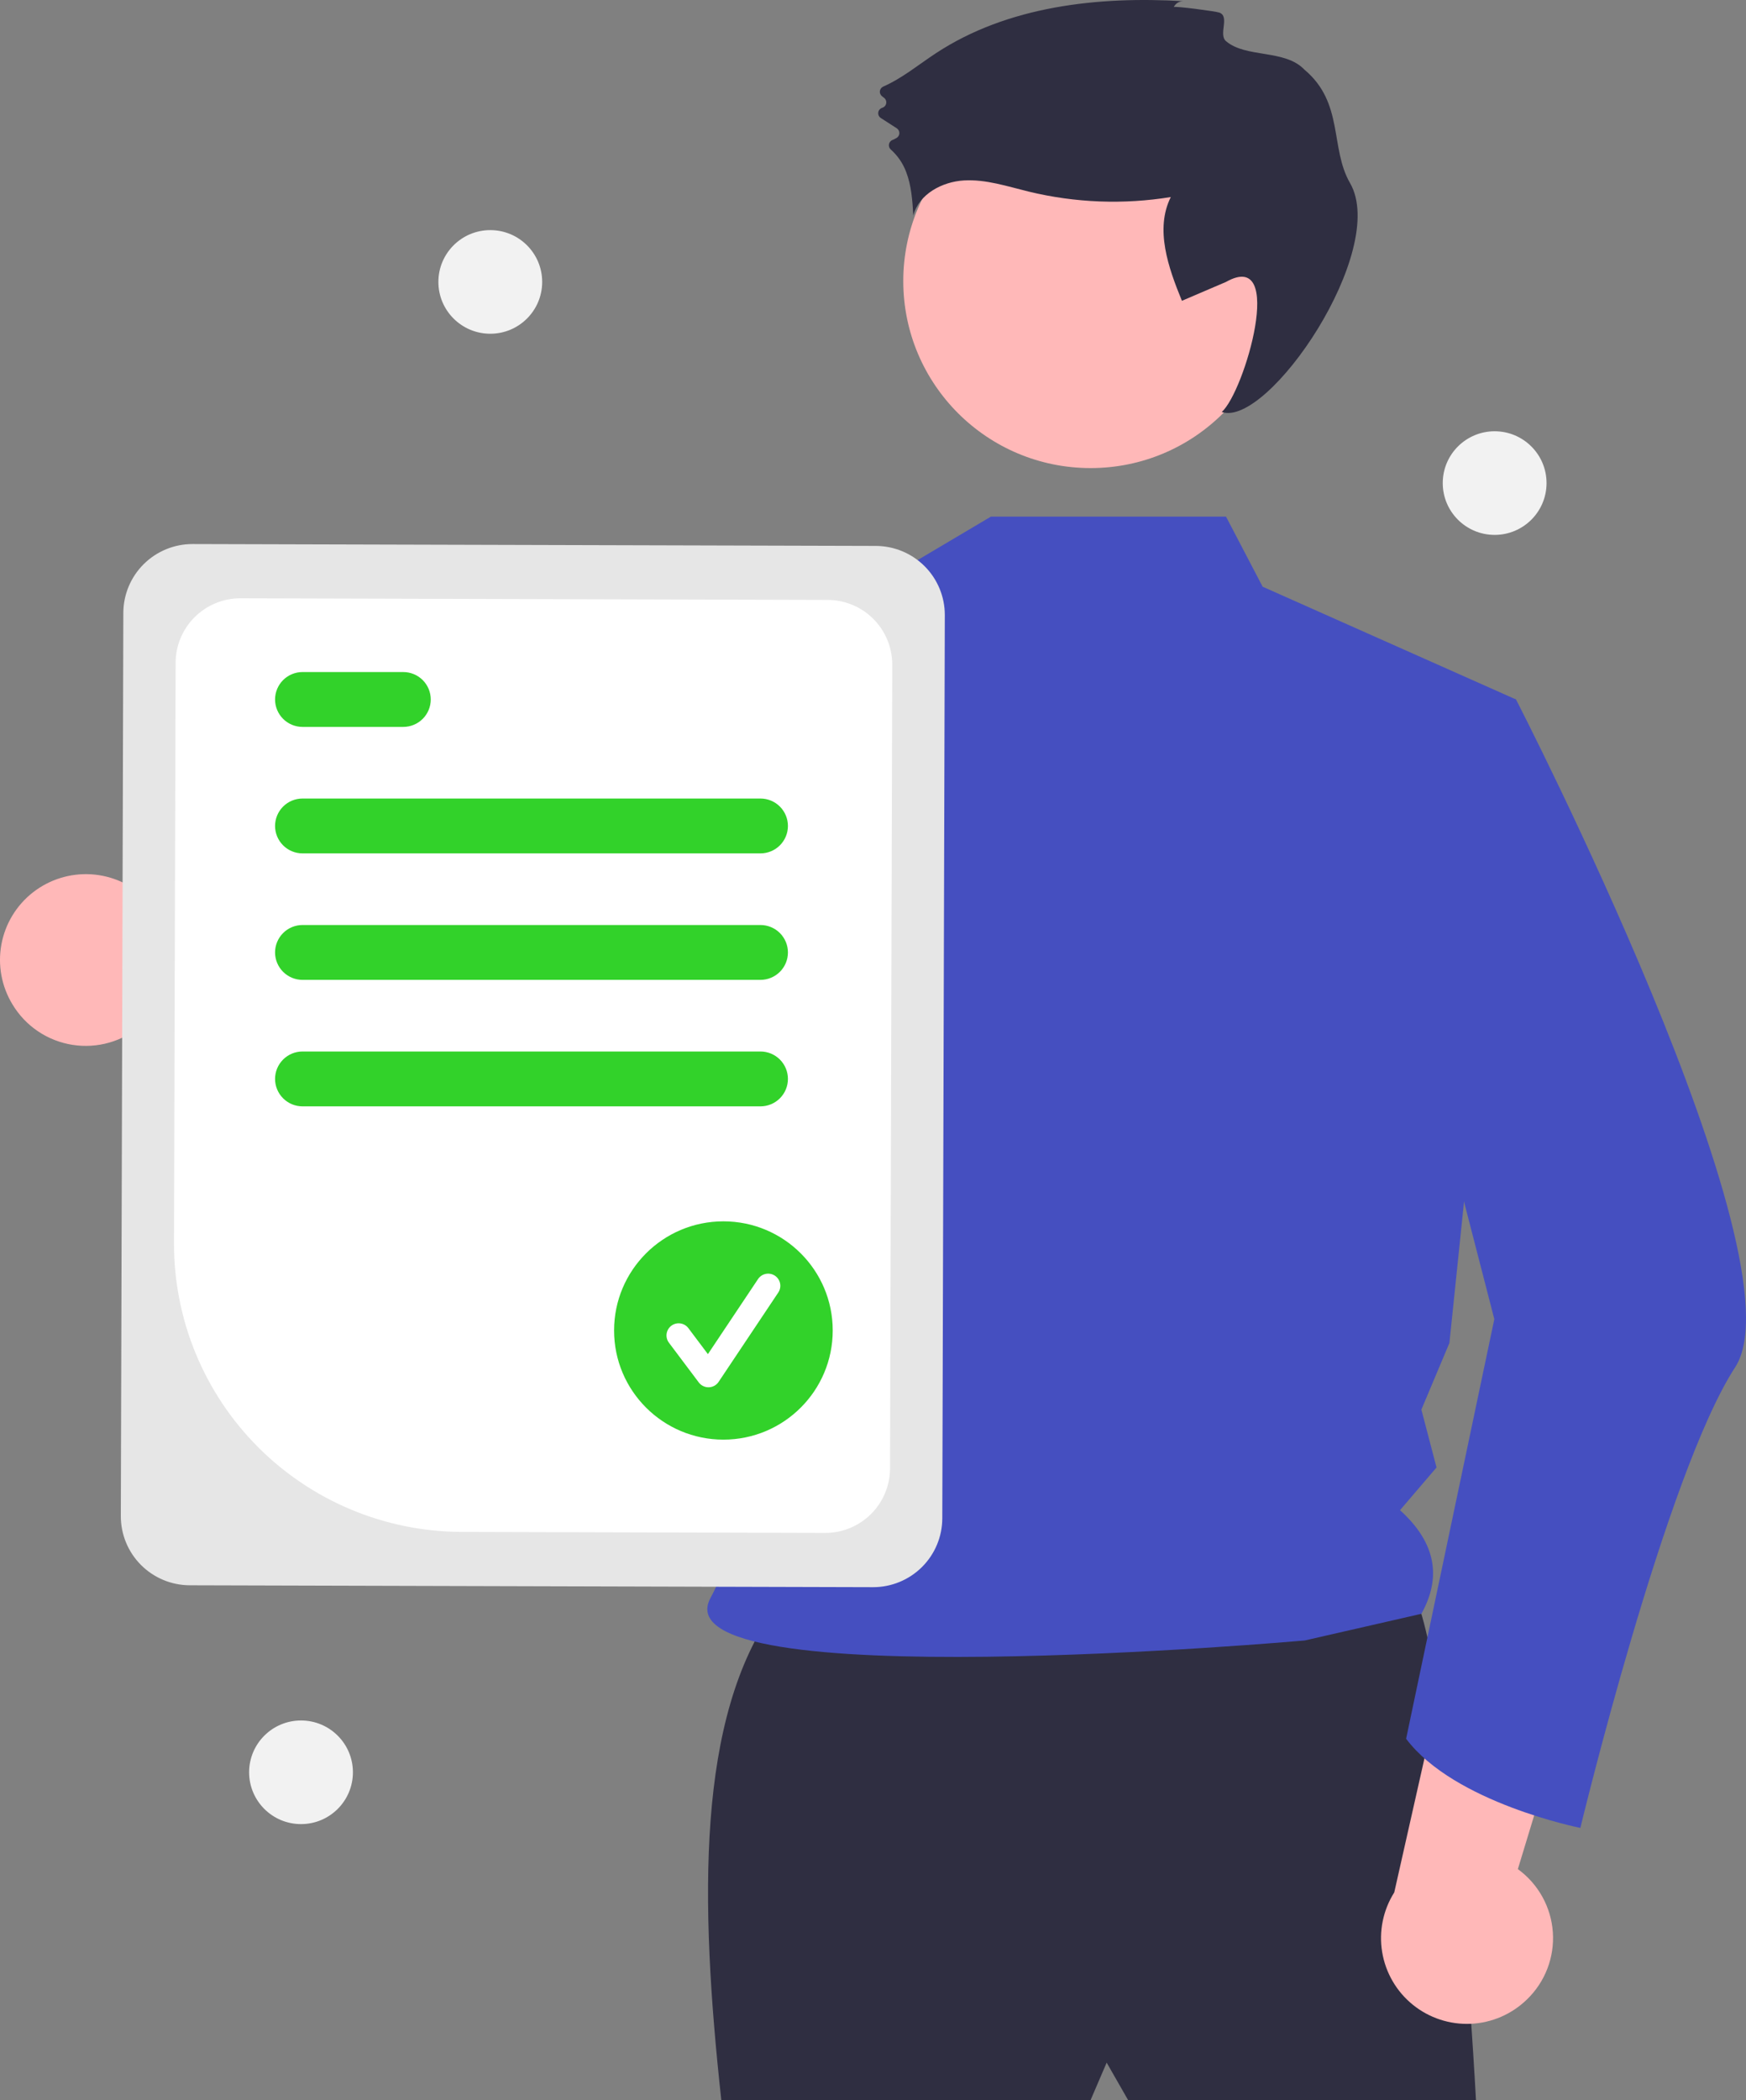 <svg width="297" height="357" viewBox="0 0 297 357" fill="none" xmlns="http://www.w3.org/2000/svg">
<rect x="0" y="0" width="297" height="357" fill="#808080" stroke="none"/>
<g clip-path="url(#clip0_39_943)">
<path d="M2.123 170.748C3.214 172.567 4.692 174.124 6.452 175.311C8.212 176.498 10.211 177.286 12.309 177.618C14.407 177.951 16.552 177.821 18.594 177.236C20.636 176.652 22.525 175.628 24.128 174.237L68.919 199.869L67.25 173.149L24.971 152.905C22.45 150.374 19.086 148.853 15.516 148.631C11.947 148.409 8.42 149.502 5.604 151.701C2.787 153.901 0.877 157.054 0.236 160.565C-0.406 164.075 0.266 167.699 2.123 170.748Z" fill="#FFB8B8"/>
<path d="M131.8 273.429C118.513 291.983 118.988 323.026 122.695 357H185.515L188.247 350.641L191.888 357H251.067C251.067 357 246.515 270.704 238.321 267.979C230.127 265.253 131.8 273.429 131.8 273.429Z" fill="#2F2E41"/>
<path d="M185.516 79.573C203.114 79.573 217.381 65.338 217.381 47.779C217.381 30.221 203.114 15.986 185.516 15.986C167.917 15.986 153.65 30.221 153.65 47.779C153.65 65.338 167.917 79.573 185.516 79.573Z" fill="#FFB8B8"/>
<path d="M208.547 87.822L214.778 99.738L257.879 118.909L246.55 228.301L241.781 239.629L244.357 249.467L238.146 256.727C244.381 262.356 245.173 268.248 241.781 274.343L221.933 278.879C221.933 278.879 111.574 288.67 120.875 271.612C131.037 252.973 133.625 197.928 111.191 168.514C92.145 143.541 106.767 111.137 106.767 111.137L151.945 97.666L168.562 87.822L208.547 87.822Z" fill="#454FC0"/>
<path d="M199.663 1.207C199.813 0.891 200.054 0.627 200.355 0.448C200.656 0.27 201.004 0.186 201.354 0.206C186.765 -0.665 171.399 1.032 159.194 9.053C156.238 10.996 153.45 13.314 150.232 14.724C150.081 14.792 149.949 14.898 149.85 15.032C149.752 15.165 149.689 15.322 149.67 15.487C149.65 15.652 149.673 15.82 149.737 15.973C149.801 16.126 149.904 16.26 150.035 16.362L150.389 16.639C150.528 16.748 150.635 16.893 150.697 17.059C150.76 17.224 150.776 17.403 150.743 17.577C150.711 17.751 150.631 17.913 150.513 18.044C150.395 18.176 150.243 18.273 150.073 18.325C149.897 18.378 149.739 18.481 149.619 18.621C149.499 18.762 149.422 18.933 149.396 19.115C149.37 19.298 149.398 19.484 149.475 19.652C149.551 19.819 149.675 19.961 149.83 20.061L152.538 21.808C152.674 21.894 152.787 22.013 152.865 22.154C152.943 22.296 152.985 22.454 152.986 22.615C152.986 22.776 152.947 22.935 152.87 23.077C152.793 23.219 152.682 23.339 152.547 23.427C152.317 23.569 152.077 23.691 151.827 23.792C151.671 23.85 151.533 23.947 151.427 24.074C151.32 24.201 151.247 24.353 151.217 24.516C151.186 24.679 151.198 24.847 151.251 25.004C151.304 25.161 151.397 25.301 151.52 25.412C152.693 26.454 153.593 27.766 154.141 29.234C155.043 31.576 155.205 34.126 155.358 36.63C156.291 33.017 160.243 30.89 163.977 30.674C167.71 30.458 171.352 31.687 174.985 32.57C182.899 34.489 191.119 34.804 199.157 33.498C196.427 38.963 198.73 45.483 201.047 51.135L208.547 47.927C218.847 42.126 211.672 66.666 207.822 70.035C215.684 72.755 236.264 42.568 229.644 31.117C226.2 25.161 228.644 17.478 221.874 11.829C218.555 8.344 211.93 9.893 208.547 6.996C207.215 5.856 209.245 2.806 207.415 2.141C206.807 1.92 199.763 0.985 199.663 1.207Z" fill="#2F2E41"/>
<path d="M145.687 100.743C139.84 126.644 124.843 187.118 109.628 199.765C108.663 200.674 107.506 201.356 106.243 201.76C52.761 214.76 35.625 181.6 35.625 181.6C35.625 181.6 49.957 174.632 50.321 161.01L79.224 169.958L104.42 113.385L108.128 109.935L108.148 109.914L145.687 100.743Z" fill="#454FC0"/>
<path d="M259.717 339.922C261.249 338.453 262.439 336.667 263.204 334.69C263.968 332.712 264.289 330.592 264.144 328.477C263.998 326.363 263.39 324.306 262.362 322.451C261.333 320.597 259.91 318.99 258.192 317.744L273.184 268.444L247.46 276.058L237.166 321.707C235.259 324.725 234.528 328.337 235.112 331.858C235.696 335.378 237.553 338.563 240.333 340.808C243.113 343.053 246.621 344.203 250.194 344.04C253.767 343.877 257.155 342.411 259.717 339.922Z" fill="#FFB8B8"/>
<path d="M245.995 116.151L257.879 118.909C257.879 118.909 306.995 214.256 295.159 232.424C283.323 250.591 268.824 310.74 268.824 310.74C268.824 310.74 247.378 306.486 239.184 295.585L254.189 224.248L238.712 164.295L245.995 116.151Z" fill="#454FC0"/>
<path d="M20.553 257.739L20.98 104.176C20.992 101.067 22.239 98.091 24.448 95.899C26.657 93.708 29.647 92.48 32.762 92.485L148.998 92.806C152.113 92.819 155.096 94.063 157.293 96.267C159.49 98.471 160.72 101.454 160.715 104.562L160.288 258.125C160.276 261.233 159.029 264.21 156.82 266.401C154.611 268.593 151.621 269.821 148.506 269.816L32.27 269.494C29.155 269.482 26.172 268.238 23.975 266.034C21.778 263.83 20.548 260.847 20.553 257.739Z" fill="#E6E6E6"/>
<path d="M29.598 211.381L29.872 112.656C29.883 109.746 31.052 106.958 33.12 104.906C35.189 102.853 37.989 101.703 40.907 101.708L140.802 101.984C143.719 101.995 146.513 103.161 148.571 105.225C150.628 107.289 151.781 110.083 151.776 112.994L151.396 249.644C151.385 252.555 150.216 255.342 148.148 257.395C146.079 259.447 143.279 260.597 140.361 260.593L78.478 260.421C65.483 260.371 53.038 255.179 43.874 245.986C34.711 236.792 29.576 224.347 29.598 211.381Z" fill="white"/>
<path d="M129.355 145.073H51.463C50.223 145.073 49.034 144.582 48.158 143.708C47.282 142.833 46.789 141.647 46.789 140.41C46.789 139.174 47.282 137.988 48.158 137.113C49.034 136.239 50.223 135.747 51.463 135.747H129.355C130.595 135.747 131.784 136.239 132.66 137.113C133.537 137.988 134.029 139.174 134.029 140.41C134.029 141.647 133.537 142.833 132.66 143.708C131.784 144.582 130.595 145.073 129.355 145.073Z" fill="#32D22A"/>
<path d="M68.599 123.572H51.463C50.223 123.572 49.034 123.08 48.158 122.206C47.282 121.331 46.789 120.145 46.789 118.909C46.789 117.672 47.282 116.486 48.158 115.611C49.034 114.737 50.223 114.246 51.463 114.246H68.599C69.838 114.246 71.027 114.737 71.904 115.611C72.78 116.486 73.273 117.672 73.273 118.909C73.273 120.145 72.78 121.331 71.904 122.206C71.027 123.08 69.838 123.572 68.599 123.572Z" fill="#32D22A"/>
<path d="M129.355 166.575H51.463C50.223 166.575 49.034 166.084 48.158 165.209C47.282 164.335 46.789 163.149 46.789 161.912C46.789 160.675 47.282 159.489 48.158 158.615C49.034 157.74 50.223 157.249 51.463 157.249H129.355C130.595 157.249 131.784 157.74 132.66 158.615C133.537 159.489 134.029 160.675 134.029 161.912C134.029 163.149 133.537 164.335 132.66 165.209C131.784 166.084 130.595 166.575 129.355 166.575Z" fill="#32D22A"/>
<path d="M129.355 188.077H51.463C50.223 188.077 49.034 187.586 48.158 186.711C47.282 185.837 46.789 184.65 46.789 183.414C46.789 182.177 47.282 180.991 48.158 180.117C49.034 179.242 50.223 178.751 51.463 178.751H129.355C130.595 178.751 131.784 179.242 132.66 180.117C133.537 180.991 134.029 182.177 134.029 183.414C134.029 184.65 133.537 185.837 132.66 186.711C131.784 187.586 130.595 188.077 129.355 188.077Z" fill="#32D22A"/>
<path d="M123.053 244.733C133.324 244.733 141.649 236.426 141.649 226.179C141.649 215.931 133.324 207.625 123.053 207.625C112.783 207.625 104.457 215.931 104.457 226.179C104.457 236.426 112.783 244.733 123.053 244.733Z" fill="#32D22A"/>
<path d="M120.516 235.835C120.195 235.835 119.878 235.761 119.591 235.617C119.304 235.474 119.054 235.266 118.862 235.009L113.788 228.26C113.625 228.043 113.506 227.797 113.438 227.534C113.371 227.271 113.355 226.998 113.394 226.729C113.432 226.461 113.523 226.202 113.661 225.969C113.8 225.735 113.983 225.532 114.2 225.369C114.418 225.206 114.665 225.088 114.929 225.021C115.192 224.953 115.466 224.938 115.735 224.977C116.005 225.016 116.263 225.107 116.497 225.245C116.731 225.383 116.935 225.567 117.098 225.784L120.417 230.199L128.942 217.441C129.092 217.214 129.286 217.02 129.512 216.868C129.737 216.716 129.991 216.611 130.258 216.557C130.525 216.503 130.799 216.503 131.066 216.555C131.334 216.608 131.588 216.712 131.814 216.863C132.041 217.014 132.235 217.207 132.386 217.433C132.538 217.659 132.643 217.912 132.696 218.179C132.749 218.445 132.748 218.719 132.695 218.986C132.641 219.252 132.536 219.505 132.384 219.731L122.238 234.916C122.054 235.191 121.807 235.417 121.518 235.577C121.228 235.737 120.904 235.825 120.574 235.835C120.555 235.835 120.535 235.835 120.516 235.835Z" fill="white"/>
<path d="M83.399 56.735C88.275 56.735 92.227 52.792 92.227 47.927C92.227 43.063 88.275 39.119 83.399 39.119C78.524 39.119 74.571 43.063 74.571 47.927C74.571 52.792 78.524 56.735 83.399 56.735Z" fill="#F2F2F2"/>
<path d="M51.204 310.092C56.079 310.092 60.032 306.149 60.032 301.284C60.032 296.42 56.079 292.477 51.204 292.477C46.328 292.477 42.376 296.42 42.376 301.284C42.376 306.149 46.328 310.092 51.204 310.092Z" fill="#F2F2F2"/>
<path d="M254.244 90.931C259.119 90.931 263.072 86.987 263.072 82.123C263.072 77.258 259.119 73.315 254.244 73.315C249.368 73.315 245.416 77.258 245.416 82.123C245.416 86.987 249.368 90.931 254.244 90.931Z" fill="#F2F2F2"/>
</g>
<defs>
<clipPath id="clip0_39_943">
<rect width="297" height="357" fill="white"/>
</clipPath>
</defs>
</svg>

